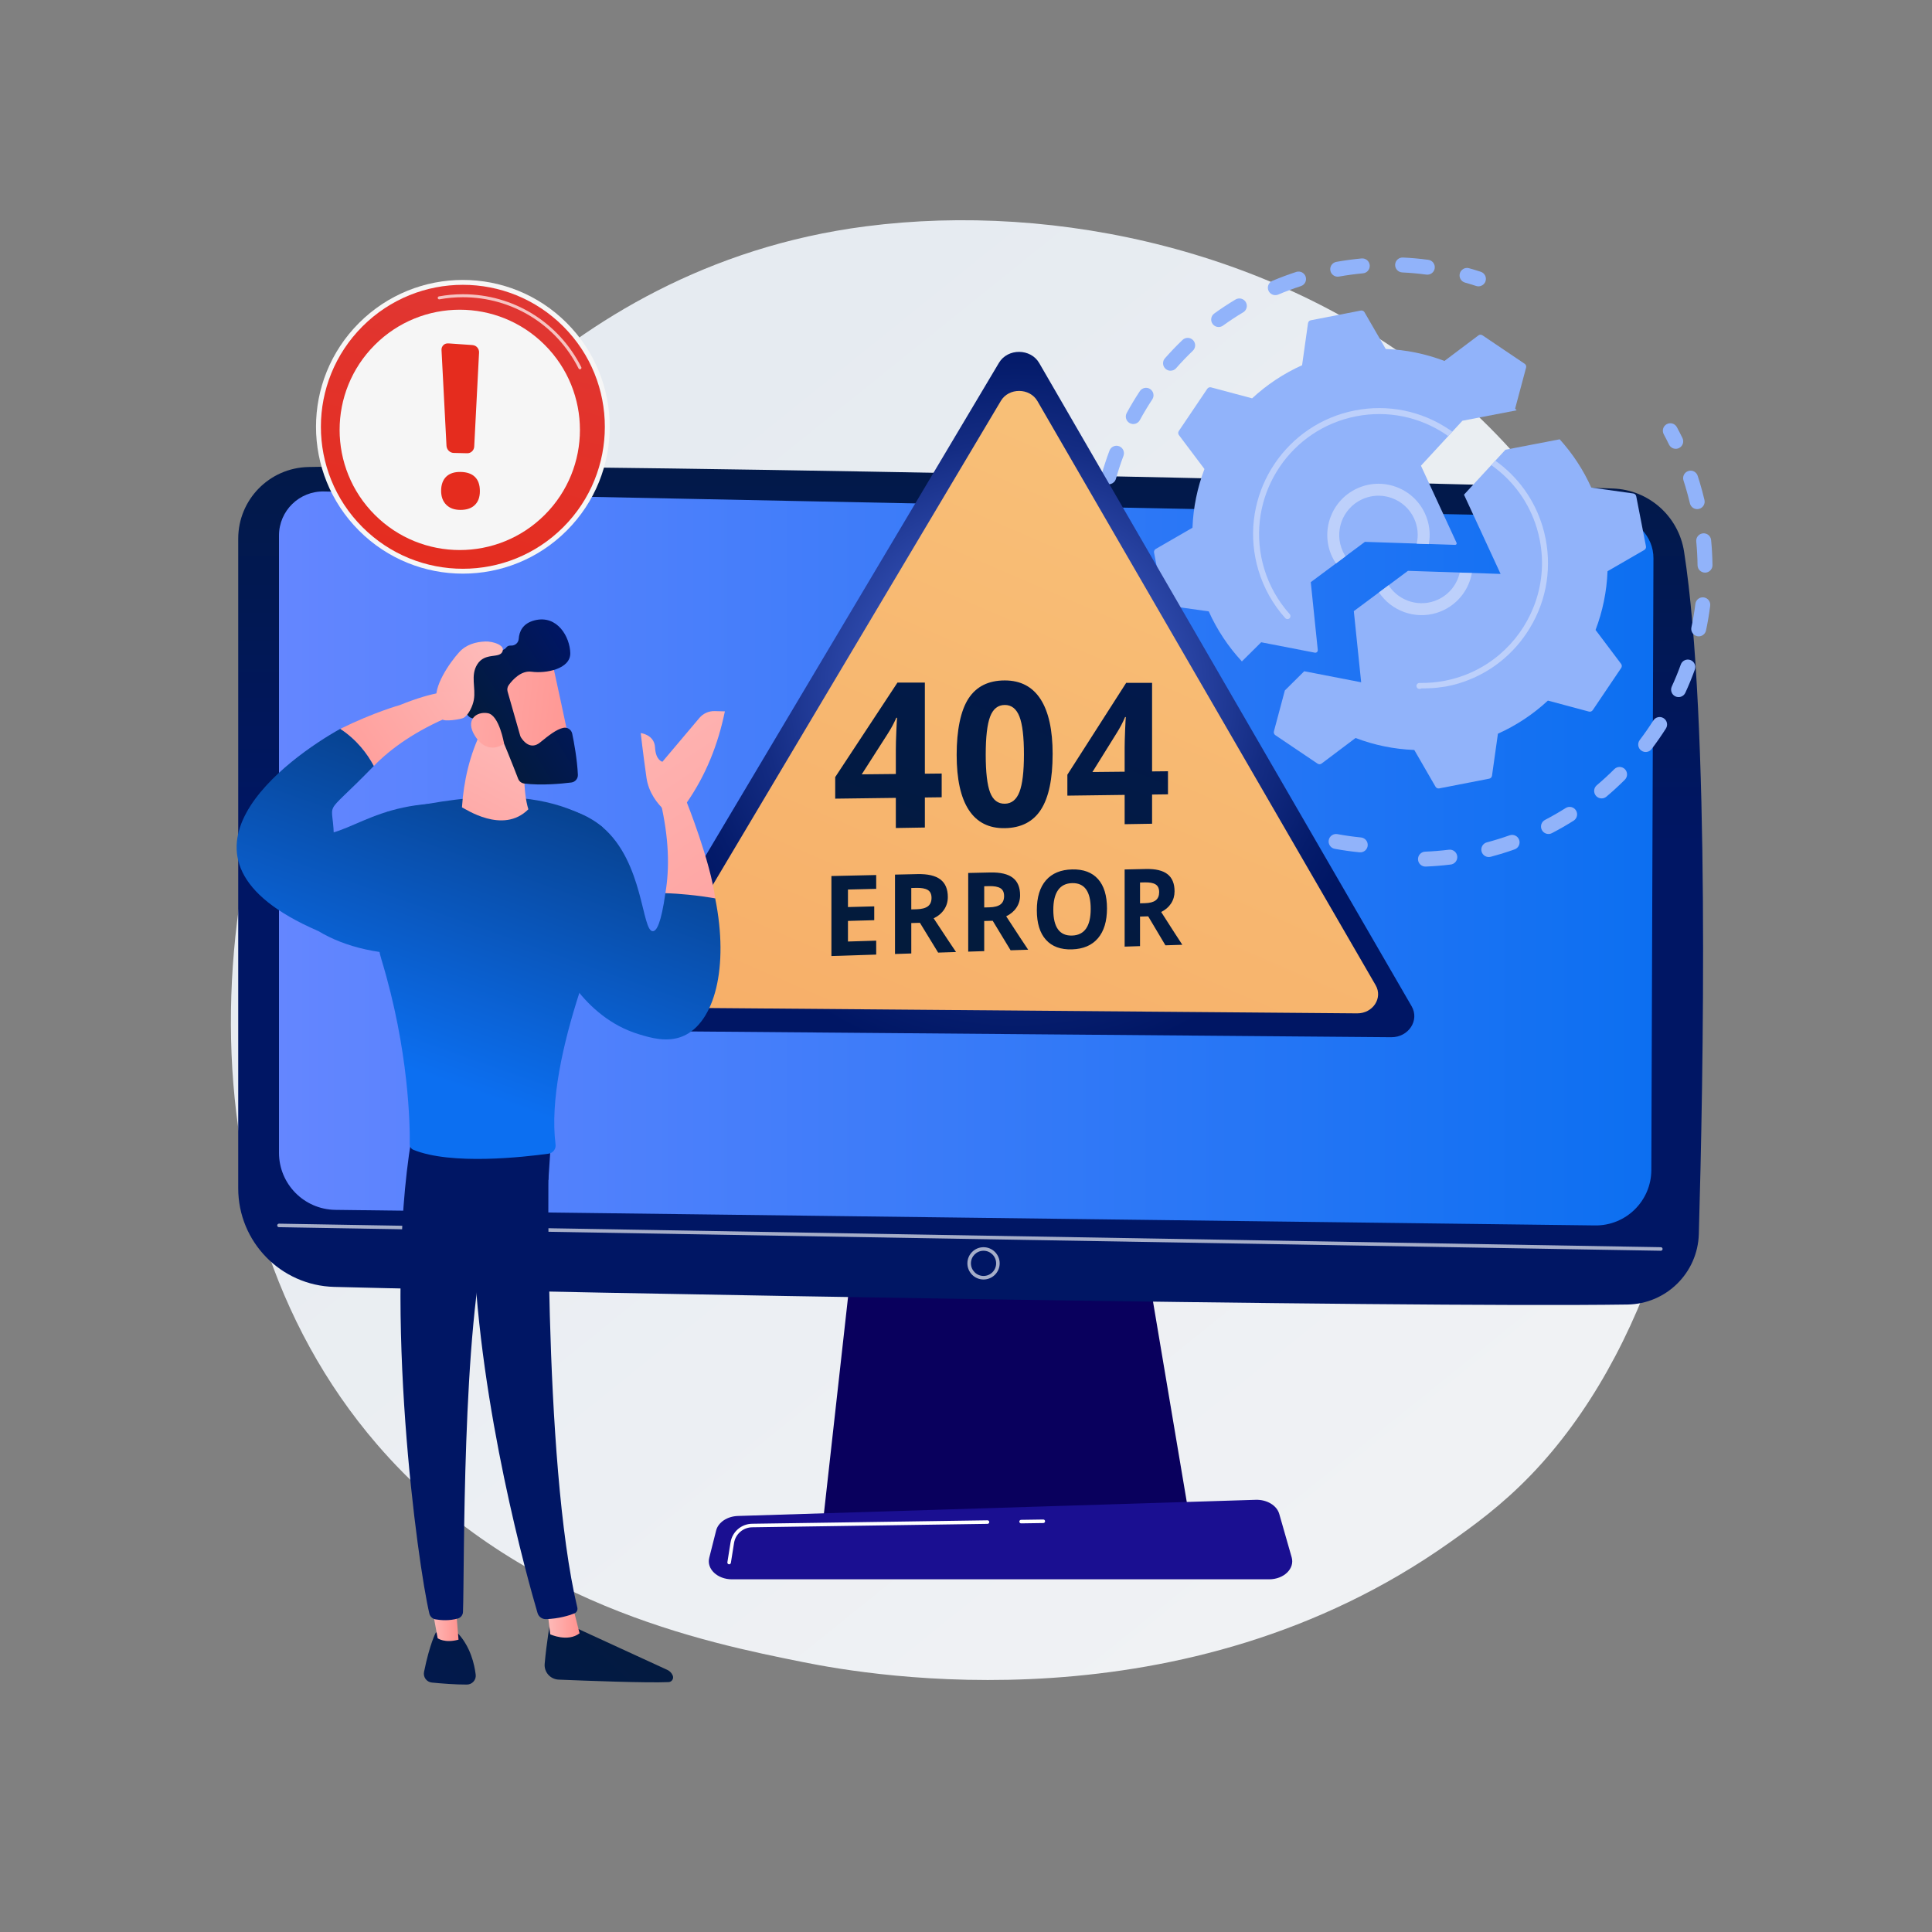 <?xml version="1.0" encoding="UTF-8"?>
<svg id="Illustration" xmlns="http://www.w3.org/2000/svg" xmlns:xlink="http://www.w3.org/1999/xlink" viewBox="0 0 3710 3710">
  <rect x="0" y="0" width="3710" height="3710" fill="#808080" stroke="none"/>
  <defs>
    <style>
      .cls-1 {
        fill: url(#Gradiente_sem_nome_498);
      }

      .cls-2 {
        fill: url(#linear-gradient-2);
      }

      .cls-3 {
        fill: url(#Gradiente_sem_nome_11-4);
      }

      .cls-4, .cls-5, .cls-6 {
        fill: #fff;
      }

      .cls-7 {
        fill: url(#Gradiente_sem_nome_11-2);
      }

      .cls-8 {
        fill: url(#Gradiente_sem_nome_18-6);
      }

      .cls-9 {
        fill: #f6f6f6;
      }

      .cls-10 {
        fill: url(#Gradiente_sem_nome_487);
      }

      .cls-11 {
        fill: url(#Gradiente_sem_nome_18-2);
      }

      .cls-12 {
        fill: url(#Gradiente_sem_nome_495);
      }

      .cls-13 {
        fill: url(#linear-gradient-6);
      }

      .cls-14 {
        fill: url(#Gradiente_sem_nome_18-14);
      }

      .cls-15 {
        fill: url(#Gradiente_sem_nome_18-10);
      }

      .cls-16 {
        fill: url(#Gradiente_sem_nome_18);
      }

      .cls-17 {
        fill: url(#linear-gradient-11);
      }

      .cls-18 {
        fill: url(#Gradiente_sem_nome_627);
      }

      .cls-19 {
        fill: url(#Gradiente_sem_nome_18-4);
      }

      .cls-20 {
        fill: url(#Gradiente_sem_nome_18-11);
      }

      .cls-21 {
        fill: url(#linear-gradient-10);
      }

      .cls-22 {
        fill: #91b3fa;
      }

      .cls-5 {
        opacity: .7;
      }

      .cls-23 {
        fill: url(#Gradiente_sem_nome_11-3);
      }

      .cls-24 {
        fill: url(#Gradiente_sem_nome_18-7);
      }

      .cls-25 {
        fill: url(#Gradiente_sem_nome_54);
      }

      .cls-26 {
        fill: url(#linear-gradient-5);
      }

      .cls-27 {
        fill: url(#Gradiente_sem_nome_18-5);
      }

      .cls-28 {
        fill: url(#Gradiente_sem_nome_11);
      }

      .cls-29 {
        fill: url(#linear-gradient-7);
      }

      .cls-30 {
        fill: url(#Gradiente_sem_nome_627-3);
      }

      .cls-31 {
        fill: url(#Gradiente_sem_nome_627-2);
      }

      .cls-32 {
        fill: url(#Gradiente_sem_nome_18-12);
      }

      .cls-33 {
        fill: url(#linear-gradient-9);
      }

      .cls-34 {
        fill: url(#Gradiente_sem_nome_18-13);
      }

      .cls-35 {
        fill: url(#linear-gradient-3);
      }

      .cls-36 {
        fill: url(#Gradiente_sem_nome_18-9);
      }

      .cls-37 {
        fill: url(#linear-gradient);
      }

      .cls-38 {
        fill: url(#Gradiente_sem_nome_18-3);
      }

      .cls-39 {
        fill: #bdd0fb;
      }

      .cls-40 {
        fill: url(#linear-gradient-4);
      }

      .cls-41 {
        fill: url(#Gradiente_sem_nome_18-8);
      }

      .cls-42 {
        fill: url(#linear-gradient-8);
      }

      .cls-6 {
        opacity: .65;
      }
    </style>
    <linearGradient id="Gradiente_sem_nome_495" data-name="Gradiente sem nome 495" x1="3622.18" y1="4064.77" x2="1115.73" y2="951.91" gradientUnits="userSpaceOnUse">
      <stop offset="0" stop-color="#f6f6f6"/>
      <stop offset="1" stop-color="#e6ebf1"/>
    </linearGradient>
    <linearGradient id="linear-gradient" x1="2076.47" y1="2406.67" x2="2566.57" y2="1358.4" gradientUnits="userSpaceOnUse">
      <stop offset="0" stop-color="#09005d"/>
      <stop offset="1" stop-color="#1a0f91"/>
    </linearGradient>
    <linearGradient id="Gradiente_sem_nome_18" data-name="Gradiente sem nome 18" x1="1863.94" y1="513.97" x2="1863.94" y2="1623.51" gradientUnits="userSpaceOnUse">
      <stop offset="0" stop-color="#031b3b"/>
      <stop offset="1" stop-color="#001664"/>
    </linearGradient>
    <linearGradient id="Gradiente_sem_nome_487" data-name="Gradiente sem nome 487" x1="535.73" y1="1648.45" x2="3175.09" y2="1648.45" gradientUnits="userSpaceOnUse">
      <stop offset="0" stop-color="#6486ff"/>
      <stop offset="1" stop-color="#0c6ff1"/>
    </linearGradient>
    <linearGradient id="linear-gradient-2" x1="2173.03" y1="4226.58" x2="2002.85" y2="3396.13" xlink:href="#linear-gradient"/>
    <linearGradient id="Gradiente_sem_nome_627" data-name="Gradiente sem nome 627" x1="1065" y1="134.14" x2="809.31" y2="1128.99" gradientTransform="translate(839.85 -388.46) rotate(45)" gradientUnits="userSpaceOnUse">
      <stop offset="0" stop-color="#dd3f42"/>
      <stop offset="1" stop-color="#e52c1e"/>
    </linearGradient>
    <linearGradient id="Gradiente_sem_nome_627-2" data-name="Gradiente sem nome 627" x1="1792.51" y1="-339.69" x2="1393.57" y2="142.6" gradientTransform="matrix(1, 0, 0, 1, 0, 0)" xlink:href="#Gradiente_sem_nome_627"/>
    <linearGradient id="Gradiente_sem_nome_627-3" data-name="Gradiente sem nome 627" x1="1883" y1="-264.84" x2="1484.06" y2="217.46" gradientTransform="matrix(1, 0, 0, 1, 0, 0)" xlink:href="#Gradiente_sem_nome_627"/>
    <radialGradient id="Gradiente_sem_nome_498" data-name="Gradiente sem nome 498" cx="1950.37" cy="1333.73" fx="1950.37" fy="1333.73" r="713.82" gradientUnits="userSpaceOnUse">
      <stop offset="0" stop-color="#6486ff"/>
      <stop offset=".17" stop-color="#4d6ddc"/>
      <stop offset=".44" stop-color="#2c47a8"/>
      <stop offset=".68" stop-color="#142c83"/>
      <stop offset=".88" stop-color="#051c6c"/>
      <stop offset="1" stop-color="#001664"/>
    </radialGradient>
    <linearGradient id="Gradiente_sem_nome_54" data-name="Gradiente sem nome 54" x1="2384.94" y1="898.98" x2="1104.51" y2="3864.5" gradientUnits="userSpaceOnUse">
      <stop offset="0" stop-color="#f8c078"/>
      <stop offset="1" stop-color="#f59854"/>
    </linearGradient>
    <linearGradient id="Gradiente_sem_nome_18-2" data-name="Gradiente sem nome 18" x1="1588.85" y1="1796.69" x2="2242.75" y2="206.68" xlink:href="#Gradiente_sem_nome_18"/>
    <linearGradient id="Gradiente_sem_nome_18-3" data-name="Gradiente sem nome 18" x1="1757.4" y1="1866.01" x2="2411.3" y2="276" xlink:href="#Gradiente_sem_nome_18"/>
    <linearGradient id="Gradiente_sem_nome_18-4" data-name="Gradiente sem nome 18" x1="1963.54" y1="1950.79" x2="2617.45" y2="360.77" xlink:href="#Gradiente_sem_nome_18"/>
    <linearGradient id="Gradiente_sem_nome_18-5" data-name="Gradiente sem nome 18" x1="1618.49" y1="1808.88" x2="2272.39" y2="218.87" xlink:href="#Gradiente_sem_nome_18"/>
    <linearGradient id="Gradiente_sem_nome_18-6" data-name="Gradiente sem nome 18" x1="1734.92" y1="1856.76" x2="2388.82" y2="266.75" xlink:href="#Gradiente_sem_nome_18"/>
    <linearGradient id="Gradiente_sem_nome_18-7" data-name="Gradiente sem nome 18" x1="1852.96" y1="1905.31" x2="2506.86" y2="315.29" xlink:href="#Gradiente_sem_nome_18"/>
    <linearGradient id="Gradiente_sem_nome_18-8" data-name="Gradiente sem nome 18" x1="1972.66" y1="1954.54" x2="2626.55" y2="364.55" xlink:href="#Gradiente_sem_nome_18"/>
    <linearGradient id="Gradiente_sem_nome_18-9" data-name="Gradiente sem nome 18" x1="2105.17" y1="2009.03" x2="2759.08" y2="419.01" xlink:href="#Gradiente_sem_nome_18"/>
    <linearGradient id="Gradiente_sem_nome_18-10" data-name="Gradiente sem nome 18" x1="3677.91" y1="3056.73" x2="2978.32" y2="3817.68" gradientTransform="translate(-2400.04)" xlink:href="#Gradiente_sem_nome_18"/>
    <linearGradient id="linear-gradient-3" x1="3450.83" y1="3113.25" x2="3512.97" y2="3113.25" gradientTransform="translate(-2400.04)" gradientUnits="userSpaceOnUse">
      <stop offset="0" stop-color="#febbba"/>
      <stop offset="1" stop-color="#ff928e"/>
    </linearGradient>
    <linearGradient id="Gradiente_sem_nome_18-11" data-name="Gradiente sem nome 18" x1="-229.04" y1="6898.68" x2="440.79" y2="6113.61" gradientTransform="translate(-2400.04)" xlink:href="#Gradiente_sem_nome_18"/>
    <linearGradient id="Gradiente_sem_nome_18-12" data-name="Gradiente sem nome 18" x1="3520.97" y1="2912.45" x2="2821.38" y2="3673.4" gradientTransform="translate(-2400.04)" xlink:href="#Gradiente_sem_nome_18"/>
    <linearGradient id="linear-gradient-4" x1="3226.88" y1="3110.06" x2="3280.53" y2="3110.06" xlink:href="#linear-gradient-3"/>
    <linearGradient id="Gradiente_sem_nome_18-13" data-name="Gradiente sem nome 18" x1="-322.95" y1="6818.56" x2="346.88" y2="6033.49" gradientTransform="translate(-2400.04)" xlink:href="#Gradiente_sem_nome_18"/>
    <linearGradient id="Gradiente_sem_nome_11" data-name="Gradiente sem nome 11" x1="1273.47" y1="1460.19" x2="1031.83" y2="2140.88" gradientUnits="userSpaceOnUse">
      <stop offset="0" stop-color="#063778"/>
      <stop offset="1" stop-color="#0c6ff1"/>
    </linearGradient>
    <linearGradient id="linear-gradient-5" x1="-12100.44" y1="6651.71" x2="-12797.35" y2="7543.35" gradientTransform="translate(-1476.91 -12321.45) rotate(-71.74)" xlink:href="#linear-gradient-3"/>
    <linearGradient id="linear-gradient-6" x1="-12005.56" y1="6725.86" x2="-12702.47" y2="7617.5" gradientTransform="translate(-1476.91 -12321.45) rotate(-71.74)" xlink:href="#linear-gradient-3"/>
    <linearGradient id="Gradiente_sem_nome_11-2" data-name="Gradiente sem nome 11" x1="1066.71" y1="1386.79" x2="825.06" y2="2067.48" xlink:href="#Gradiente_sem_nome_11"/>
    <linearGradient id="Gradiente_sem_nome_11-3" data-name="Gradiente sem nome 11" x1="784.98" y1="1286.77" x2="543.34" y2="1967.47" xlink:href="#Gradiente_sem_nome_11"/>
    <linearGradient id="linear-gradient-7" x1="-5326.46" y1="1221.53" x2="-5446.32" y2="1739.52" gradientTransform="translate(6481.61 1583.66) rotate(15.02)" xlink:href="#linear-gradient-3"/>
    <linearGradient id="linear-gradient-8" x1="-8554.14" y1="3160.13" x2="-8992.14" y2="3372.99" gradientTransform="translate(-8436.37 1126.71) rotate(160.92) scale(1 -1)" xlink:href="#linear-gradient-3"/>
    <linearGradient id="Gradiente_sem_nome_18-14" data-name="Gradiente sem nome 18" x1="-5779.38" y1="-2226.37" x2="-5538.02" y2="-2226.37" gradientTransform="translate(7014.73 279.36) rotate(-31.72)" xlink:href="#Gradiente_sem_nome_18"/>
    <linearGradient id="linear-gradient-9" x1="-8530.5" y1="3208.78" x2="-8968.49" y2="3421.64" gradientTransform="translate(-8436.37 1126.71) rotate(160.92) scale(1 -1)" xlink:href="#linear-gradient-3"/>
    <linearGradient id="linear-gradient-10" x1="-8986.49" y1="2245.36" x2="-8599.15" y2="2513.94" gradientTransform="translate(-8003.16 -1074.39) rotate(-179.4) scale(1 -1)" xlink:href="#linear-gradient-3"/>
    <linearGradient id="linear-gradient-11" x1="-8978.6" y1="2237.58" x2="-8575.66" y2="2516.98" gradientTransform="translate(-8003.16 -1074.39) rotate(-179.4) scale(1 -1)" xlink:href="#linear-gradient-3"/>
    <linearGradient id="Gradiente_sem_nome_11-4" data-name="Gradiente sem nome 11" x1="690.1" y1="1253.09" x2="448.45" y2="1933.79" xlink:href="#Gradiente_sem_nome_11"/>
  </defs>
  <path class="cls-12" d="M2940.38,2831.8c-58,60.32-112.87,99.21-156.23,129.95-509.64,361.25-1112.69,255.94-1240.85,230.23-189.26-37.97-555.09-111.38-819.58-418.64-400.15-464.87-337.84-1197.26-27.46-1680.72,56.77-88.43,356.67-579.26,966.21-657.97,368.89-47.64,798.89,48.44,1110.29,306.17,653.65,541,607.12,1633.9,167.62,2090.99Z"/>
  <g>
    <polygon class="cls-37" points="1641.23 2376.53 1580.49 2921.29 2285.2 2921.29 2193.41 2376.53 1641.23 2376.53"/>
    <g>
      <path class="cls-16" d="M457.45,1034.37v1247.63c0,102.63,81.79,186.57,184.39,189.21,455.7,11.75,2049.5,40.24,2483.29,33.85,74.56-1.1,134.96-60.76,137.11-135.3,8.36-289.84,21.95-986.81-28.32-1310.39-10.59-68.14-68.1-119.1-137.03-121.3-381.82-12.21-2071.35-51-2504.94-41.26-74.78,1.68-134.49,62.76-134.49,137.56Z"/>
      <path class="cls-10" d="M535.73,1028.3v1185.34c0,59.92,48.1,108.75,108.02,109.65l2418.97,29.89c59.4,.89,108.1-46.9,108.32-106.31l4.05-1174.75c.16-42.48-33.68-77.29-76.15-78.32l-2476.58-50.03c-47.5-1.16-86.63,37.03-86.63,84.54Z"/>
      <path class="cls-6" d="M3189.25,2401.79h-.06l-2653.52-45.21c-1.88-.03-3.38-1.58-3.35-3.46,.04-1.88,1.75-3.38,3.46-3.35l2653.52,45.21c1.88,.03,3.38,1.58,3.35,3.46-.03,1.86-1.55,3.35-3.4,3.35Z"/>
      <path class="cls-6" d="M1888.67,2457.01c-17.1,0-31.01-13.91-31.01-31.01s13.91-31.01,31.01-31.01,31.01,13.91,31.01,31.01-13.91,31.01-31.01,31.01Zm0-55.22c-13.35,0-24.21,10.86-24.21,24.21s10.86,24.21,24.21,24.21,24.21-10.86,24.21-24.21-10.86-24.21-24.21-24.21Z"/>
    </g>
    <g>
      <path class="cls-2" d="M2436.99,3032.75H1405.6c-28.02,0-49.06-19.95-43.64-41.37l13.23-52.34c3.98-15.74,21.3-27.3,41.86-27.94l994.29-31.03c21.49-.67,40.51,10.74,45.2,27.09l23.86,83.37c6.2,21.66-14.94,42.22-43.42,42.22Z"/>
      <path class="cls-4" d="M1960.82,2925.31c-1.86,0-3.38-1.49-3.4-3.35-.03-1.88,1.48-3.43,3.35-3.45l42.61-.62h.05c1.86,0,3.38,1.49,3.4,3.35,.03,1.88-1.48,3.43-3.35,3.45l-42.61,.62h-.05Z"/>
      <path class="cls-4" d="M1400.14,3003.93c-.18,0-.36-.01-.54-.04-1.86-.3-3.12-2.04-2.83-3.9l6.08-38.07c3.27-20.48,20.69-35.56,41.42-35.87l451.91-6.61h.05c1.86,0,3.38,1.49,3.4,3.35,.03,1.88-1.48,3.43-3.35,3.45l-451.91,6.61c-17.42,.26-32.05,12.93-34.8,30.13l-6.08,38.07c-.27,1.68-1.71,2.87-3.36,2.87Z"/>
    </g>
  </g>
  <g>
    <g>
      <path class="cls-22" d="M2692.73,523.15c15.42,.73,30.98,2.14,46.25,4.19,2.09,.28,4.14,.1,6.04-.48,5.22-1.57,9.3-6.07,10.07-11.82,1.06-7.85-4.45-15.07-12.3-16.12-16.08-2.16-32.47-3.64-48.71-4.41-7.91-.37-14.63,5.73-15,13.64-.38,7.91,5.73,14.62,13.64,15Z"/>
      <path class="cls-22" d="M2291.06,653.21c-5.48-5.72-14.55-5.91-20.27-.43-11.72,11.23-23.1,23.11-33.82,35.29-5.23,5.95-4.65,15,1.3,20.23,3.86,3.4,9.04,4.34,13.62,2.96,2.48-.75,4.78-2.17,6.61-4.25,10.18-11.58,20.99-22.86,32.13-33.53,5.72-5.48,5.91-14.56,.43-20.27Z"/>
      <path class="cls-22" d="M2115.25,977.21c-7.84-1.06-15.07,4.43-16.14,12.27-2.19,16.09-3.7,32.47-4.5,48.68-.39,7.91,5.71,14.63,13.61,15.03,1.69,.08,3.32-.13,4.85-.59,5.64-1.7,9.87-6.8,10.18-13.03,.76-15.4,2.2-30.95,4.27-46.23,1.07-7.84-4.43-15.07-12.27-16.14Z"/>
      <path class="cls-22" d="M2208.64,747.08c-6.61-4.36-15.51-2.54-19.86,4.08-8.95,13.57-17.42,27.67-25.16,41.9-3.79,6.95-1.22,15.66,5.74,19.45,3.5,1.91,7.45,2.2,10.99,1.14,3.48-1.05,6.57-3.42,8.45-6.87,7.36-13.52,15.41-26.92,23.92-39.82,4.36-6.61,2.53-15.5-4.08-19.86Z"/>
      <path class="cls-22" d="M2571.28,531.09c15.2-2.72,30.69-4.82,46.04-6.24,.98-.09,1.92-.28,2.83-.56,6.39-1.93,10.76-8.14,10.12-15.04-.73-7.88-7.71-13.68-15.6-12.96-16.15,1.5-32.45,3.71-48.44,6.57-7.81,1.36-12.98,8.85-11.59,16.64,1.4,7.79,8.84,12.98,16.64,11.59Z"/>
      <path class="cls-22" d="M2149.03,856.89c-7.41-2.78-15.68,.96-18.47,8.36-5.72,15.19-10.86,30.82-15.27,46.45-2.15,7.62,2.29,15.54,9.91,17.69,2.73,.77,5.49,.7,8.02-.07,4.53-1.37,8.29-4.95,9.67-9.84,4.18-14.86,9.06-29.7,14.5-44.13,2.79-7.41-.95-15.68-8.36-18.47Z"/>
      <path class="cls-22" d="M2109.23,1101.99c-7.91,.74-13.7,7.69-12.99,15.58,1.46,16.12,3.64,32.42,6.47,48.43,1.38,7.8,8.82,13,16.62,11.62,.56-.1,1.12-.23,1.66-.39,6.86-2.07,11.24-8.99,9.96-16.22-2.7-15.22-4.77-30.7-6.15-46.02-.71-7.88-7.68-13.7-15.57-12.99Z"/>
      <path class="cls-22" d="M2344.28,627.34c1.48-.45,2.92-1.15,4.25-2.1,12.5-9.02,25.54-17.6,38.77-25.51,6.8-4.07,9.01-12.87,4.95-19.67-4.07-6.8-12.85-8.97-19.67-4.94-13.93,8.33-27.66,17.37-40.82,26.87-6.42,4.63-7.87,13.59-3.24,20.02,3.67,5.09,10.07,7.06,15.77,5.34Z"/>
      <path class="cls-22" d="M2453.11,566.17c.49-.15,.97-.32,1.45-.52,14.19-5.99,28.83-11.44,43.51-16.21,7.53-2.44,11.66-10.53,9.21-18.06-2.41-7.43-10.32-11.55-17.77-9.3-.1,.03-.2,.06-.29,.09-15.46,5.01-30.87,10.76-45.8,17.06-7.3,3.08-10.71,11.49-7.64,18.79,2.87,6.81,10.41,10.24,17.33,8.16Z"/>
      <path class="cls-22" d="M2149.08,1234.04c-2.4-7.45-10.38-11.76-17.84-9.52-.09,.03-.18,.05-.27,.08-7.58,2.29-11.62,10.7-9.18,18.24,5,15.49,10.84,31.35,17.11,46.29,2.86,6.83,10.37,10.15,17.31,8.06,.48-.14,.88-.54,1.35-.74,7.3-3.06,10.75-11.43,7.69-18.73-5.95-14.19-11.42-28.97-16.16-43.68Z"/>
      <path class="cls-22" d="M2852.68,539.95c2.45-7.52-1.67-15.62-9.2-18.07-7.4-2.41-14.96-4.7-22.49-6.82-7.62-2.16-15.54,2.3-17.68,9.92-2.14,7.62,2.3,15.54,9.92,17.68,7.16,2.02,14.35,4.19,21.38,6.48,2.89,.94,5.86,.91,8.56,.1,4.34-1.31,8-4.65,9.51-9.3Z"/>
    </g>
    <path class="cls-22" d="M2613.49,1608.15c-15.11-1.48-30.33-3.63-45.24-6.38-7.8-1.44-15.26,3.71-16.7,11.5-1.44,7.79,3.71,15.26,11.5,16.7,15.71,2.9,31.74,5.16,47.64,6.72,1.92,.19,3.79,0,5.54-.53,5.4-1.63,9.55-6.38,10.13-12.33,.77-7.88-4.99-14.9-12.87-15.67Z"/>
    <g>
      <path class="cls-22" d="M3205.03,853.77c3.12,6.42,10.4,9.47,17.02,7.47,.72-.22,1.44-.49,2.14-.83,7.12-3.46,10.1-12.03,6.64-19.16-3.4-7-7-14.05-10.71-20.95-3.75-6.97-12.41-9.61-19.42-5.84-6.97,3.75-9.59,12.44-5.84,19.42,3.52,6.55,6.94,13.24,10.17,19.89Z"/>
      <path class="cls-22" d="M3270.18,1024.2c-7.86,.77-13.65,7.77-12.88,15.66,1.47,15.12,2.31,30.46,2.5,45.61,.1,7.91,6.6,14.25,14.51,14.15,1.38-.02,2.71-.23,3.97-.6,5.96-1.8,10.27-7.37,10.19-13.91-.2-15.95-1.08-32.1-2.63-48.02-.77-7.88-7.78-13.65-15.66-12.88Z"/>
      <path class="cls-22" d="M3271.64,1147.16c-7.84-.99-15.02,4.58-16.01,12.44-1.89,15.04-4.45,30.2-7.62,45.06-1.65,7.74,3.29,15.36,11.04,17,2.45,.52,4.88,.38,7.11-.29,4.84-1.46,8.77-5.45,9.9-10.75,3.33-15.64,6.03-31.6,8.02-47.45,.99-7.86-4.58-15.03-12.44-16.01Z"/>
      <path class="cls-22" d="M3174.85,1383.55c-8.13,12.8-16.92,25.42-26.1,37.51-4.79,6.31-3.56,15.3,2.75,20.09,3.8,2.88,8.58,3.58,12.82,2.3,2.8-.84,5.36-2.55,7.26-5.05,9.67-12.73,18.91-26.01,27.47-39.48,4.24-6.69,2.27-15.54-4.41-19.79-6.69-4.25-15.55-2.28-19.79,4.41Z"/>
      <path class="cls-22" d="M3006.52,1551.68c-12.84,8.12-26.17,15.77-39.61,22.75-7.03,3.65-9.77,12.31-6.12,19.34,3.23,6.22,10.38,9.07,16.85,7.12,.84-.25,1.67-.59,2.48-1.01,14.15-7.35,28.19-15.41,41.71-23.96,6.69-4.23,8.69-13.09,4.46-19.78-4.23-6.69-13.08-8.68-19.78-4.46Z"/>
      <path class="cls-22" d="M3099.96,1476.96c-10.75,10.74-22.07,21.14-33.64,30.9-6.05,5.11-6.82,14.15-1.71,20.21,3.8,4.51,9.79,6.08,15.1,4.48,1.82-.55,3.56-1.47,5.1-2.77,12.18-10.28,24.1-21.23,35.41-32.54,5.6-5.6,5.6-14.67,.01-20.27-5.6-5.61-14.68-5.6-20.28,0Z"/>
      <path class="cls-22" d="M3245.99,1267.42c-7.46-2.69-15.67,1.17-18.36,8.61-5.15,14.26-10.97,28.49-17.31,42.3-3.3,7.2-.14,15.71,7.05,19.01,3.31,1.52,6.89,1.67,10.11,.7,3.8-1.15,7.11-3.86,8.9-7.75,6.67-14.54,12.8-29.52,18.22-44.52,2.69-7.45-1.17-15.66-8.61-18.36Z"/>
      <path class="cls-22" d="M2782.31,1631.7c-15.09,1.87-30.41,3.13-45.56,3.73-7.9,.29-14.07,6.98-13.76,14.9,.31,7.91,6.98,14.07,14.89,13.75,15.95-.63,32.08-1.96,47.95-3.93,.82-.1,1.62-.27,2.39-.5,6.57-1.98,10.95-8.46,10.07-15.49-.98-7.85-8.14-13.43-15.99-12.46Z"/>
      <path class="cls-22" d="M2898.87,1604.04c-14.2,5.06-28.84,9.58-43.67,13.52-7.62,1.99-12.21,9.88-10.18,17.54,2.03,7.65,9.88,12.21,17.54,10.18,6.43-1.71,12.8-3.51,19.11-5.41,9.01-2.72,18.04-5.68,26.82-8.81,7.46-2.65,11.36-10.85,8.7-18.32-2.66-7.46-10.85-11.34-18.31-8.7Z"/>
      <path class="cls-22" d="M3260.06,913.73c-2.45-7.53-10.5-11.82-18.07-9.19-7.53,2.45-11.65,10.54-9.2,18.07,1.24,3.82,2.45,7.67,3.62,11.53,3.22,10.68,6.16,21.61,8.73,32.48,1.82,7.7,9.54,12.48,17.25,10.65,.29-.07,.58-.14,.86-.23,7.2-2.17,11.55-9.6,9.8-17.02-2.7-11.44-5.79-22.94-9.18-34.17-1.23-4.07-2.5-8.11-3.8-12.13Z"/>
    </g>
    <path class="cls-22" d="M2496.01,1583.22c-6.99-2.32-14.08-4.83-21.05-7.46-7.41-2.8-15.68,.94-18.48,8.35-2.8,7.41,.94,15.68,8.35,18.48,7.34,2.77,14.79,5.41,22.16,7.85,2.91,.96,5.9,.94,8.63,.12,4.32-1.3,7.95-4.62,9.48-9.22,2.49-7.52-1.59-15.63-9.11-18.11Z"/>
    <g>
      <path class="cls-22" d="M3136.4,947.62l-80.71-11.38c-15.44-34.38-36.06-65.48-60.63-92.66l-104.17,20.02-79.61,86.32,70.28,152.17-177.87-5.94-103.97,77.41,14.11,136.61-109.33-21.2-37.22,36.91-21,78.54c-.74,2.76,.35,5.69,2.73,7.29l81.1,54.7c2.37,1.6,5.5,1.52,7.78-.2l65.16-49.05c35.6,13.54,73.62,21.49,112.78,22.99l40.78,70.57c1.43,2.48,4.28,3.77,7.08,3.22l96.03-18.67c2.81-.55,4.96-2.81,5.36-5.64l11.38-80.71c35.76-16.06,68.02-37.68,95.96-63.56l78.79,21.07c2.76,.74,5.69-.36,7.28-2.73l54.7-81.1c1.6-2.37,1.52-5.5-.2-7.78l-49.05-65.15c13.54-35.6,21.49-73.62,22.99-112.78l70.57-40.79c2.48-1.43,3.77-4.27,3.22-7.08l-18.67-96.03c-.54-2.81-2.81-4.96-5.64-5.36Z"/>
      <path class="cls-39" d="M2761.8,1151.19c-34.51,16.23-75.14,3.86-95.3-27.32l-18.41,13.73c23.92,35.77,68.75,51.95,109.98,39.52,4.55-1.37,9.06-3.09,13.48-5.17,29.85-14.03,49.35-41.25,54.87-71.46l-23.28-.82c-5,21.84-19.55,41.28-41.35,51.52Z"/>
      <path class="cls-39" d="M2962.13,1010.84c-15.38-50.96-46.91-94.98-90.62-126.23l-7.84,8.5c42.24,29.82,72.69,72.07,87.48,121.07,2.27,7.52,4.17,15.2,5.69,23.01,8.66,44.56,3.79,88.66-11.74,128.06-27.92,70.82-90.28,126.42-170.4,141.98-16.13,3.14-32.57,4.56-48.86,4.23-3.16-.06-5.79,2.45-5.85,5.61-.01,.62,.07,1.22,.24,1.78,.7,2.31,2.83,4.02,5.37,4.07,.97,.02,1.94-.5,2.91-.5,.5,0,1-.53,1.5-.53h.53c12.88,0,25.81-.51,38.6-2.57,2.59-.42,5.18-.61,7.76-1.11,8.19-1.59,16.24-3.45,24.12-5.83,53.13-16.02,98.75-49.48,130.19-96.11,36.11-53.54,49.22-117.91,36.89-181.31-1.6-8.2-3.59-16.23-5.97-24.12Z"/>
    </g>
    <g>
      <path class="cls-22" d="M2530.51,1248.08l-13.45-130.16,103.97-77.41,173.3,5.79c2.1,.07,3.54-2.1,2.66-4l-68.36-148.02,79.61-86.32,104.17-20.02c-.99-1.09-1.93-2.22-2.93-3.3l21.07-78.79c.74-2.76-.36-5.69-2.72-7.28l-81.1-54.7c-2.37-1.6-5.49-1.52-7.78,.2l-65.16,49.05c-35.6-13.54-73.62-21.49-112.78-22.99l-40.79-70.57c-1.43-2.48-4.27-3.77-7.08-3.22l-96.03,18.67c-2.81,.55-4.96,2.81-5.36,5.64l-11.38,80.71c-35.76,16.06-68.02,37.67-95.96,63.56l-78.79-21.07c-2.76-.74-5.69,.36-7.29,2.73l-54.7,81.1c-1.6,2.37-1.52,5.49,.2,7.78l49.05,65.16c-13.54,35.6-21.49,73.62-22.98,112.78l-70.57,40.79c-2.47,1.43-3.77,4.27-3.22,7.08l18.67,96.03c.55,2.81,2.81,4.96,5.64,5.36l80.71,11.38c16.06,35.76,37.68,68.02,63.56,95.96l-.07,.25,37.22-36.91,102.97,19.97c3.17,.61,6.03-2,5.7-5.21Z"/>
      <path class="cls-39" d="M2583.85,1068.23c-1.82-2.82-3.54-5.73-5-8.86-17.68-37.62-1.45-82.62,36.17-100.3,3.41-1.6,6.9-2.93,10.44-4,15.39-4.64,31.8-4.23,47.2,1.32,18.95,6.83,34.1,20.63,42.66,38.86,7.43,15.82,8.8,32.93,5.18,48.78l23.28,.82c3.56-19.45,1.34-40.14-7.7-59.36-11.17-23.77-30.93-41.77-55.64-50.68-24.7-8.91-51.4-7.67-75.18,3.51-49.07,23.06-70.24,81.74-47.18,130.82,2.14,4.54,4.65,8.78,7.36,12.83l18.41-13.73Z"/>
      <path class="cls-39" d="M2783.3,825.05c-53.54-36.12-117.94-49.22-181.34-36.9-130.83,25.44-216.65,152.61-191.21,283.49,1.57,8.07,3.54,16.02,5.9,23.84,10.22,33.88,27.76,65.15,51.43,91.49,2.12,2.37,5.74,2.55,8.1,.43,1.71-1.53,2.28-3.86,1.66-5.92-.23-.78-.64-1.53-1.22-2.18-22.55-25.1-39.25-54.88-48.98-87.15-2.25-7.45-4.13-15.03-5.62-22.72-24.23-124.66,57.42-245.78,182.14-270.03,60.39-11.74,121.74,.74,172.74,35.14,1.4,.94,2.75,1.94,4.13,2.91l7.84-8.5c-1.84-1.32-3.67-2.65-5.56-3.92Z"/>
    </g>
  </g>
  <g>
    <g>
      <circle class="cls-9" cx="888.84" cy="819.56" r="282.01" transform="translate(-319.18 868.55) rotate(-45)"/>
      <circle class="cls-18" cx="888.84" cy="819.56" r="272.63" transform="translate(-319.18 868.55) rotate(-45)"/>
      <path class="cls-5" d="M1113.65,709.19c.44,0,.88-.1,1.3-.31,1.42-.72,1.99-2.45,1.27-3.87-43.59-86.36-130.71-140-227.38-140-15.42,0-30.87,1.39-45.92,4.14-1.57,.28-2.6,1.78-2.32,3.35,.28,1.57,1.78,2.61,3.35,2.31,14.71-2.68,29.81-4.04,44.89-4.04,94.48,0,179.63,52.43,222.24,136.83,.51,1,1.52,1.58,2.57,1.58Z"/>
      <circle class="cls-9" cx="882.9" cy="825.5" r="230.75" transform="translate(-325.12 866.09) rotate(-45)"/>
    </g>
    <g>
      <path class="cls-31" d="M897.18,870.37l-26.11-.62c-7.28-.17-13.3-6.4-13.68-13.72l-9.56-183.98c-.2-3.79,1.17-6.92,3.77-9.48,2.6-2.56,6.2-3.39,9.97-3.13l44.97,3.13c3.69,.26,7.2,1.48,9.73,4.36,2.53,2.88,3.85,6.33,3.66,10.03l-9.3,180.62c-.37,7.22-6.27,12.95-13.45,12.78Z"/>
      <path class="cls-30" d="M856.88,915.31c6.52-6.23,15.69-9.24,27.49-9.05,12.16,.19,21.38,3.4,27.69,9.61,6.3,6.19,9.43,15.23,9.43,27.14s-3.21,20.37-9.64,26.67c-6.45,6.32-15.6,9.48-27.48,9.48s-20.79-3.27-27.38-9.81c-6.61-6.57-9.92-15.55-9.92-26.93s3.28-20.85,9.81-27.1Z"/>
    </g>
  </g>
  <g>
    <g>
      <path class="cls-1" d="M1918.28,696.72l-727.98,1223.18c-15.98,26.85,4.91,59.71,38.14,59.98l1443.08,11.88c33.35,.27,54.87-32.45,39.16-59.57L1995.58,697.13c-16.44-28.39-60.51-28.63-77.3-.41Z"/>
      <path class="cls-25" d="M1921.96,769.79l-661.15,1110.89c-14.52,24.39,4.46,54.23,34.64,54.48l1310.6,10.79c30.29,.25,49.83-29.47,35.57-54.1L1992.16,770.16c-14.93-25.79-54.95-26-70.21-.37Z"/>
    </g>
    <g>
      <g>
        <path class="cls-11" d="M1808.31,1531l-32.3,.42v57.68l-55.74,.93v-57.88l-116.43,1.51v-41.38l119.58-181.54,52.59,.06v174.94l32.3-.33v45.59Zm-88.04-44.7v-47.38c0-7.9,.3-19.36,.93-34.39,.62-15.03,1.11-23.75,1.48-26.18h-1.48c-4.57,10.47-10.07,20.68-16.5,30.65l-49.9,77.95,65.47-.66Z"/>
        <path class="cls-38" d="M2021.34,1448.04c0,47.84-7.46,83.36-22.39,106.57-14.97,23.26-38.07,35.17-69.38,35.7-30.47,.52-53.53-11.07-69.1-34.8-15.6-23.78-23.41-59.13-23.41-106.03s7.6-85,22.78-108.2c15.15-23.15,38.42-34.69,69.74-34.65,30.35,.04,53.22,12.09,68.67,36.12,15.42,23.98,23.11,59.06,23.11,105.28Zm-128.47,1c0,33.88,2.81,58.13,8.42,72.73,5.61,14.59,15.03,21.79,28.27,21.6,12.97-.18,22.33-7.71,28.08-22.59,5.75-14.86,8.62-38.97,8.62-72.32s-2.9-57.94-8.71-72.65c-5.81-14.72-15.14-22.08-27.99-22.06-13.12,.02-22.51,7.43-28.18,22.23-5.67,14.82-8.51,39.17-8.51,73.05Z"/>
        <path class="cls-19" d="M2242.86,1525.35l-30.53,.4v56.07l-52.67,.88v-56.27l-110,1.43v-40.21l112.97-176.44,49.7,.05v170.07l30.53-.31v44.32Zm-83.2-43.48v-46.06c0-7.67,.29-18.82,.87-33.43,.58-14.61,1.05-23.09,1.4-25.44h-1.4c-4.32,10.17-9.51,20.1-15.59,29.8l-47.14,75.76,61.85-.62Z"/>
      </g>
      <g>
        <path class="cls-27" d="M1682.55,1833.09l-85.99,2.76v-153.62l85.99-1.92v26.54l-54.22,1.3v33.66l50.46-1.32v26.55l-50.46,1.41v39.54l54.22-1.65v26.75Z"/>
        <path class="cls-8" d="M1749.93,1772.55v58.38l-31.28,1v-152.44l42.95-.96c19.95-.45,34.68,2.98,44.22,10.26,9.52,7.28,14.28,18.54,14.28,33.8,0,8.91-2.36,16.89-7.09,23.96-4.73,7.07-11.43,12.7-20.11,16.88,22,33.45,36.3,55,42.95,64.73l-34.34,1.1-34.99-57.19-16.6,.47Zm0-26.22l10.06-.27c9.85-.26,17.11-2.15,21.79-5.67,4.68-3.52,7.02-8.9,7.02-16.17s-2.39-12.26-7.17-15.19c-4.78-2.93-12.19-4.28-22.25-4.04l-9.46,.23v41.11Z"/>
        <path class="cls-24" d="M1889.97,1768.58v57.86l-30.73,.98v-151.07l42.19-.94c19.6-.44,34.06,2.96,43.43,10.18,9.36,7.21,14.03,18.38,14.03,33.51,0,8.83-2.32,16.74-6.96,23.75-4.65,7.01-11.23,12.58-19.75,16.73,21.61,33.16,35.66,54.52,42.19,64.16l-33.73,1.08-34.37-56.69-16.3,.46Zm0-25.99l9.88-.26c9.67-.26,16.81-2.13,21.41-5.61,4.6-3.48,6.89-8.82,6.89-16.03s-2.35-12.15-7.04-15.05c-4.7-2.91-11.98-4.24-21.85-4.01l-9.29,.22v40.74Z"/>
        <path class="cls-41" d="M2125.73,1744.43c0,24.58-5.76,43.64-17.29,57.21-11.55,13.59-28.13,20.73-49.78,21.43-21.71,.7-38.42-5.41-50.1-18.34-11.7-12.95-17.55-31.9-17.55-56.83s5.87-44.12,17.6-57.54c11.71-13.4,28.47-20.33,50.25-20.82,21.71-.48,38.28,5.73,49.73,18.62,11.43,12.87,17.14,31.63,17.14,56.27Zm-103.06,2.8c0,16.7,3.02,29.19,9.04,37.46,6.02,8.27,15,12.21,26.95,11.85,23.9-.73,35.82-17.81,35.82-51.26s-11.86-49.99-35.63-49.43c-11.94,.29-20.97,4.74-27.05,13.37-6.09,8.64-9.14,21.31-9.14,38.01Z"/>
        <path class="cls-36" d="M2189.19,1760.1v56.74l-29.55,.95v-148.16l40.58-.91c18.85-.42,32.77,2.92,41.78,10,9,7.08,13.5,18.03,13.5,32.87,0,8.66-2.23,16.42-6.7,23.29-4.47,6.87-10.8,12.34-19,16.4,20.79,32.53,34.31,53.5,40.59,62.96l-32.45,1.04-33.07-55.63-15.68,.44Zm0-25.49l9.51-.25c9.31-.25,16.17-2.08,20.59-5.5,4.42-3.41,6.63-8.65,6.63-15.72s-2.26-11.92-6.77-14.77c-4.52-2.85-11.52-4.17-21.02-3.94l-8.94,.22v39.95Z"/>
      </g>
    </g>
  </g>
  <g>
    <path class="cls-15" d="M1056.73,3113.42s-7.24,41.02-10.8,81.62c-1.39,15.87,10.84,29.65,26.76,30.31,54.07,2.25,169.72,6.63,211.22,4.78,6.24-.28,10.32-6.67,8.01-12.47h0c-1.93-4.86-5.67-8.79-10.42-10.98l-191.04-87.8-33.73-5.45Z"/>
    <path class="cls-35" d="M1050.79,3089.32l5.82,49.06s33.47,15.58,56.32-1.96l-13.86-54.67-48.28,7.58Z"/>
    <path class="cls-20" d="M1055.17,2166.98c-2.51,12.81-13.5,639.33,53.47,920.1,1.09,4.58-1.23,9.3-5.59,11.08-10.27,4.2-30.41,10.27-54.54,11.08-7.47,.25-14.17-4.61-16.28-11.78-19.14-65.14-110.88-391.52-122.84-703.3-13.37-348.38,0-11.86,0-11.86l7.84-215.35,137.94,.03Z"/>
    <path class="cls-32" d="M836.97,3134.82s-11.53,20.71-22.7,75.73c-2.02,9.94,4.93,19.45,15.02,20.44,17.85,1.76,45.34,4.01,67.35,3.86,10.15-.07,18.07-8.91,16.85-18.98-2.44-20.08-10.04-53.03-33.51-78.71l-43.01-2.33Z"/>
    <path class="cls-40" d="M826.84,3071.71l13.6,74.19s13.45,10,40.05,2.75l-6.49-79.83-47.16,2.88Z"/>
    <path class="cls-34" d="M790.1,2186.2c-54.77,330.56,11.88,817,34.36,912.21,1.38,5.83,6.08,10.29,11.99,11.27,10.03,1.66,26.55,3.02,42.84-1.71,5.61-1.63,9.55-6.69,9.78-12.53,3.02-76.97-2.41-549.52,48.62-736.27,2.59-9.46,8.37-17.72,16.36-23.4l99.06-70.42,7.59-113.83-270.61,34.68Z"/>
    <g>
      <g>
        <g>
          <g>
            <path class="cls-28" d="M1277.75,1715.01c-8.33,59.22-17.12,72.82-23.94,73.18-21.74,1.12-17.36-132.39-96.86-199.92-50.22-42.66-118.81-46.17-172.62-41.19,25.11,90.05,50.22,180.1,75.33,270.15,10.96,26.9,58.77,135.72,166.93,168.75,22.02,6.72,54.79,16.73,85.28,3.63,60.17-25.86,88.39-131.84,61.48-264.55-12.65-4.7-30.15-9.7-95.6-10.04Z"/>
            <path class="cls-26" d="M1258.58,1484.08l9.95,56.28c15.99,68.83,17.51,126.21,9.21,174.65,13.74,.57,28.16,1.54,43.19,3.02,18.53,1.83,36.03,4.24,52.41,7.02-8.65-70-55.23-186.25-55.23-186.25-28.09-40.55-31.44-14.16-59.54-54.71Z"/>
          </g>
          <path class="cls-13" d="M1372.37,1365.5c-11.27-.3-22.07,4.55-29.35,13.17l-71,84.13s-12.92-2.64-14.13-27.39c-1.21-24.75-27.5-27.73-27.5-27.73,0,0,3.79,34.51,11.01,85.59,4.13,29.21,21.4,50.53,35.43,63.45l41.07-14.14c37.68-53.86,61.07-113.22,74.07-176.58l-19.59-.51Z"/>
        </g>
        <path class="cls-7" d="M703.2,1594.38c4.73-1.24,37.07-34.65,41.93-35.58,79.71-15.19,278.66-68.77,411.82,29.46,.33,2.84,.54,5.1,.67,6.98,1.29,1.75,3.06,4.69,5.49,9.4,12.57,24.37,27.66,48.05,44.94,70.18-3.8,3.77-6.96,8.2-9.26,13.13-32,68.54-153.29,342.26-131.97,509.65,1.1,8.64-4.78,16.61-13.41,17.8-47.08,6.51-187.3,22.39-259.74-7.52-4.22-1.74-6.91-5.88-6.85-10.44,.48-33.58-.94-179.34-54.38-355.04-1.99-6.55-3.62-13.2-4.91-19.92-.66,1.35-1.28,2.69-1.91,4.03l-22.41-232.14Z"/>
        <path class="cls-23" d="M824.84,1543.61c-148.64,10.87-179.71,95.81-282.43,43.88l18.19,159.07c38.09,42.07,95.6,70.72,168.07,81.46l96.17-284.4Z"/>
      </g>
      <g>
        <path class="cls-29" d="M926.4,1399.75c-25.47,50.77-36.1,102.48-39.29,150.63,5.48,2.04,78.58,52.75,127.51,3.67-10.46-33.69-8.73-84.41-6.07-136.43l-82.15-17.87Z"/>
        <g>
          <path class="cls-42" d="M1059.02,1266.27c1.4,2.27,37.93,174.55,37.93,174.55l-98.82,18.77-58.89-158.15s96.33-73.11,119.77-35.17Z"/>
          <path class="cls-14" d="M976.97,1315.5c-2.64,3.62-3.47,8.23-2.24,12.54l24.12,84.44c.37,1.28,.89,2.49,1.59,3.62,3.9,6.23,17.9,25.06,36.77,9.6,16.09-13.18,31.05-25.07,44.47-28.03,7.83-1.73,15.53,3.39,17.16,11.25,3.37,16.18,9.5,48.96,10.86,78.85,.34,7.49-5.21,13.95-12.65,14.87-19.64,2.43-58.13,6.01-90.35,1.97-5.29-.66-9.77-4.17-11.69-9.15-8.46-21.9-32.4-83.18-41.83-99.44-8.75-15.1-32.01-16.53-42.71-16.34-4.06,.07-7.94-1.53-10.76-4.45-8.45-8.77-21.99-28.61,.97-49.89,5.71-5.29,5.94-14.32,.77-20.13-9.27-10.42-17.75-27.59-.08-46.97,17.89-19.62,39.47-16.02,53.32-10.43,6.13,2.48,13.46,.88,17.47-4.37,1.79-2.34,4.52-4,8.72-3.74,7.92,.49,14.69-5.05,15.23-12.97,.93-13.57,7.33-29.8,30.94-35.6,43.32-10.63,67.31,32.06,68.06,62.86,.75,30.8-46.87,39.66-74.32,35.9-20.17-2.76-36.57,15.66-43.85,25.63Z"/>
          <path class="cls-33" d="M968,1428.05s-9.19-54.54-31.16-58.5c-21.97-3.96-44.62,12.91-24.45,44.11,25.09,38.81,55.61,14.39,55.61,14.39Z"/>
        </g>
      </g>
      <g>
        <path class="cls-21" d="M931.77,1231.83c3.83-.16,7.99,.21,12.58,1.18,10.45,2.21,24.36,7.58,20.74,17.63-5.44,15.09-33.68,.99-48.71,25.32-13.25,21.43-2.4,44.71-6.46,67.81-1.97,11.24-9.19,27.92-19.23,34.49-4.49,2.93-39.94,8.55-41.88,2.26,0,0-9.85-31.97-9.85-31.98-8.86-28.76,25.19-76.69,42.75-96.07,13.57-14.97,31.96-19.88,50.07-20.62Z"/>
        <g>
          <path class="cls-17" d="M898.16,1347.27l-33.91,28.23c-65.03,27.66-112.27,60.25-146.51,95.51-12.4-23.32-32.47-50.28-64.46-71.31,65.55-32.29,114.34-45.7,114.34-45.7,132.29-53.2,130.54-6.73,130.54-6.73Z"/>
          <path class="cls-3" d="M717.74,1471c-106.91,110.09-75.67,54.15-76.52,147.99-.32,34.99-30.68,168.58-30.68,168.58-326.95-141.24-54.1-334.04,42.74-387.88,31.99,21.03,52.06,47.99,64.46,71.31Z"/>
        </g>
      </g>
    </g>
  </g>
</svg>